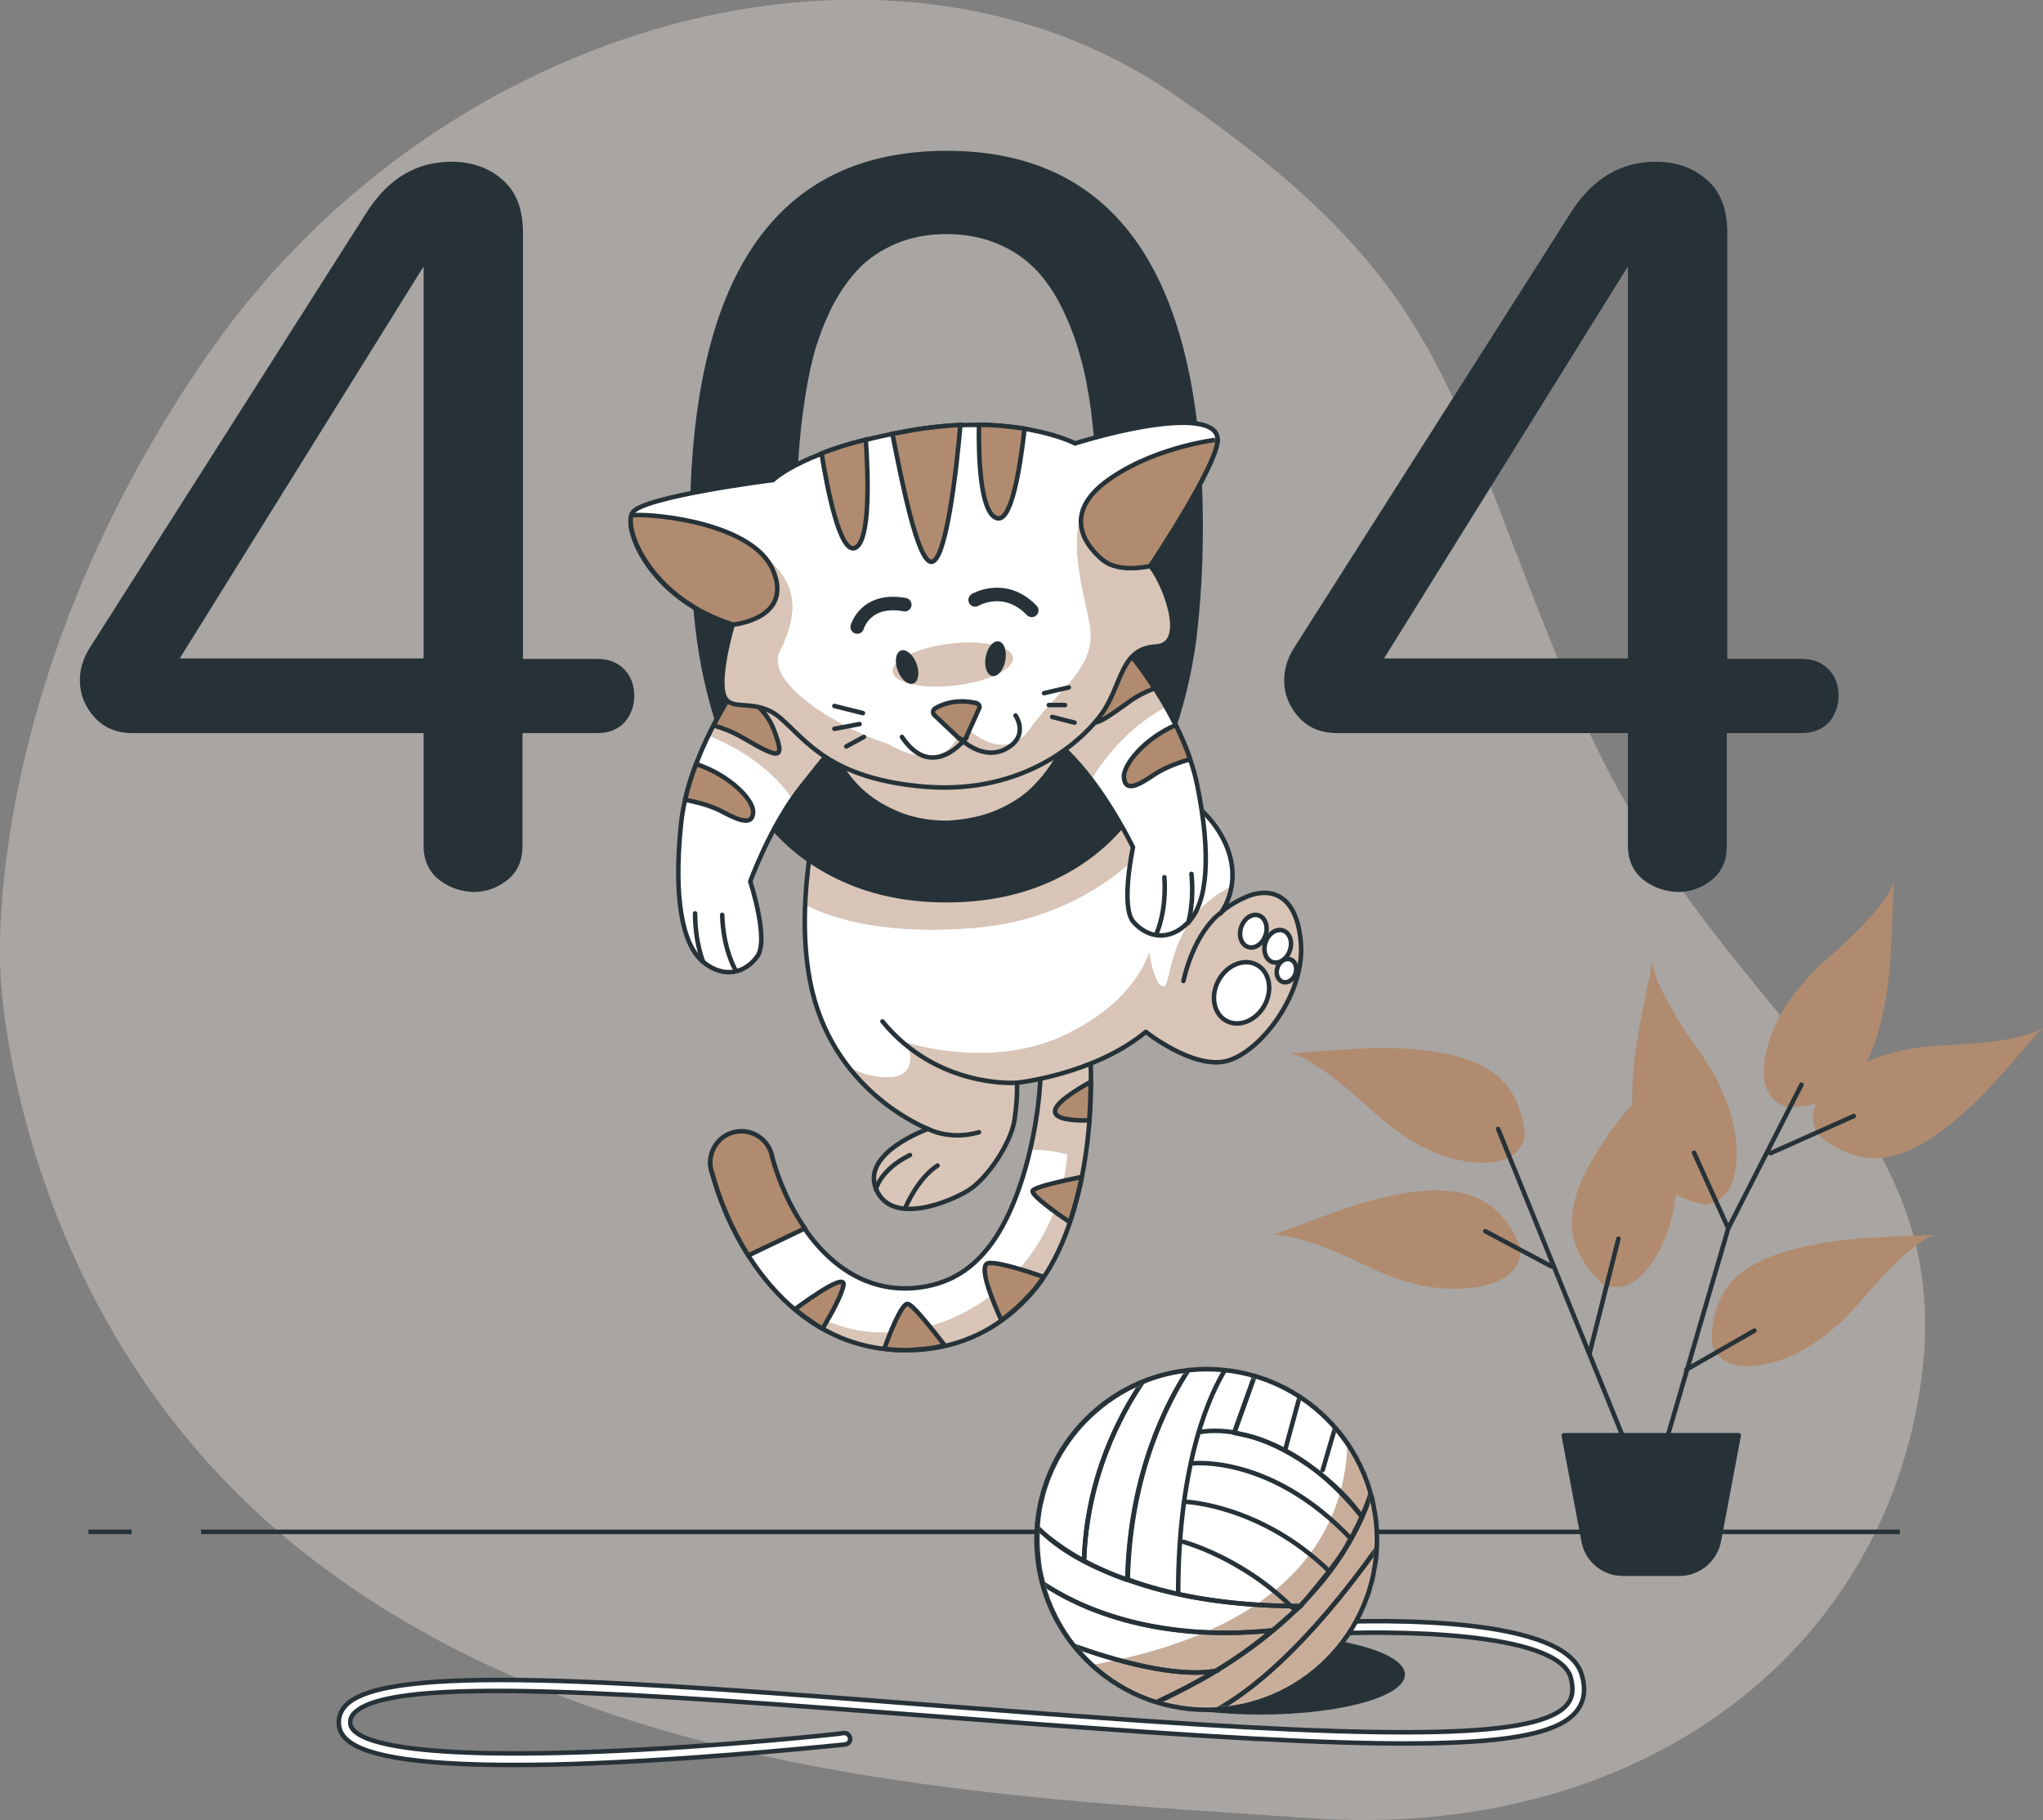 <svg width="504" height="449" viewBox="0 0 504 449" fill="none" xmlns="http://www.w3.org/2000/svg">
<rect x="0" y="0" width="504" height="449" fill="#808080" stroke="none"/>
<g clip-path="url(#clip0_120_523)">
<g opacity="0.4">
<path d="M0.118 240.108C0.118 240.108 2.816 325.425 74.011 382.225C145.207 439.025 243.732 443.132 323.607 448.531C403.482 453.929 464.708 408.747 473.974 340.329C483.24 272.029 422.249 251.961 389.173 174.155C356.096 96.349 359.029 70.765 289.006 22.884C218.983 -24.879 109.433 4.577 51.961 86.491C-5.395 168.522 0.118 240.108 0.118 240.108Z" fill="#B08B6F"/>
<path opacity="0.7" d="M0.118 240.108C0.118 240.108 2.816 325.425 74.011 382.225C145.207 439.025 243.732 443.132 323.607 448.531C403.482 453.929 464.708 408.747 473.974 340.329C483.24 272.029 422.249 251.961 389.173 174.155C356.096 96.349 359.029 70.765 289.006 22.884C218.983 -24.879 109.433 4.577 51.961 86.491C-5.395 168.522 0.118 240.108 0.118 240.108Z" fill="white"/>
</g>
<path d="M32.49 377.883H21.816" stroke="#263238" stroke-width="1.113" stroke-miterlimit="10"/>
<path d="M468.696 377.883H49.615" stroke="#263238" stroke-width="1.113" stroke-miterlimit="10"/>
<path d="M310.94 422.947C330.632 422.947 346.596 418.534 346.596 413.089C346.596 407.645 330.632 403.231 310.94 403.231C291.247 403.231 275.283 407.645 275.283 413.089C275.283 418.534 291.247 422.947 310.94 422.947Z" fill="#263238"/>
<path d="M126.792 435.387C89.728 435.387 84.215 429.989 83.629 425.647C83.394 423.769 83.981 422.126 85.271 420.718C95.24 410.273 152.83 414.615 232.588 420.835C243.731 421.656 255.226 422.595 266.955 423.417C347.534 429.402 379.906 428.58 386.592 420.483C387.999 418.84 388.234 416.728 387.53 413.911C384.363 402.176 341.669 402.176 325.6 403.114C324.779 403.114 324.193 402.528 324.075 401.823C324.075 401.002 324.662 400.415 325.366 400.298C331.582 399.946 385.888 397.247 390.228 413.207C391.283 416.845 390.814 419.896 388.82 422.243C381.314 431.397 350.466 432.336 266.837 426.116C254.991 425.294 243.496 424.356 232.471 423.534C156.466 417.666 96.531 413.09 87.382 422.595C86.561 423.417 86.326 424.238 86.444 425.294C86.796 428.111 93.364 434.213 147.435 432.101C177.579 430.927 207.957 427.642 208.192 427.524C208.896 427.407 209.599 427.994 209.717 428.815C209.834 429.637 209.247 430.223 208.426 430.341C208.075 430.341 177.696 433.627 147.435 434.918C139.694 435.27 132.891 435.387 126.792 435.387Z" fill="white" stroke="#263238" stroke-width="1.113" stroke-miterlimit="10"/>
<path d="M297.685 421.774C320.876 421.774 339.676 402.964 339.676 379.761C339.676 356.557 320.876 337.748 297.685 337.748C274.495 337.748 255.695 356.557 255.695 379.761C255.695 402.964 274.495 421.774 297.685 421.774Z" fill="white"/>
<mask id="mask0_120_523" style="mask-type:luminance" maskUnits="userSpaceOnUse" x="255" y="337" width="85" height="85">
<path d="M297.685 421.774C320.876 421.774 339.676 402.964 339.676 379.761C339.676 356.557 320.876 337.748 297.685 337.748C274.495 337.748 255.695 356.557 255.695 379.761C255.695 402.964 274.495 421.774 297.685 421.774Z" fill="white"/>
</mask>
<g mask="url(#mask0_120_523)">
<path d="M297.685 421.773C320.909 421.773 339.675 402.997 339.675 379.76C339.675 370.959 336.978 362.861 332.403 356.055C331.934 374.362 321.847 401.354 269.301 410.742C276.807 417.549 286.777 421.773 297.685 421.773Z" fill="#B08B6F"/>
</g>
<mask id="mask1_120_523" style="mask-type:luminance" maskUnits="userSpaceOnUse" x="255" y="337" width="85" height="85">
<path d="M297.685 421.774C320.876 421.774 339.676 402.964 339.676 379.761C339.676 356.557 320.876 337.748 297.685 337.748C274.495 337.748 255.695 356.557 255.695 379.761C255.695 402.964 274.495 421.774 297.685 421.774Z" fill="white"/>
</mask>
<g mask="url(#mask1_120_523)">
<path opacity="0.3" d="M297.685 421.773C320.909 421.773 339.675 402.997 339.675 379.76C339.675 370.959 336.978 362.861 332.403 356.055C331.934 374.362 321.847 401.354 269.301 410.742C276.807 417.549 286.777 421.773 297.685 421.773Z" fill="white"/>
</g>
<mask id="mask2_120_523" style="mask-type:luminance" maskUnits="userSpaceOnUse" x="255" y="337" width="85" height="85">
<path d="M297.685 421.774C320.876 421.774 339.676 402.964 339.676 379.761C339.676 356.557 320.876 337.748 297.685 337.748C274.495 337.748 255.695 356.557 255.695 379.761C255.695 402.964 274.495 421.774 297.685 421.774Z" fill="white"/>
</mask>
<g mask="url(#mask2_120_523)">
<path d="M318.446 396.19C306.13 384.103 291.938 380.348 291.938 380.348C291.938 380.348 306.013 384.103 318.446 396.19ZM318.446 396.19C319.15 396.19 319.971 396.19 320.674 396.19C326.539 390.323 330.527 384.69 333.342 379.643M318.446 396.19C301.087 395.956 287.95 393.257 278.215 389.619C278.802 363.096 288.302 345.376 293.228 337.865C294.87 337.748 296.395 337.63 298.037 337.63C299.445 337.63 300.852 337.748 302.26 337.865M333.342 379.643C313.637 358.872 294.519 360.984 294.519 360.984C294.519 360.984 313.754 358.872 333.342 379.643ZM333.342 379.643C334.398 377.766 335.336 375.888 336.04 374.245C327.947 362.744 313.754 354.999 306.248 353.825L304.488 353.356M304.488 353.356C299.445 352.534 296.278 353.239 296.278 353.239M304.488 353.356L309.532 339.273C307.186 338.569 304.723 338.1 302.26 337.865M302.26 337.865C298.976 343.146 290.648 359.81 290.648 393.139C290.648 359.928 298.976 343.146 302.26 337.865ZM327.947 387.624C311.174 371.311 292.759 370.49 292.759 370.49" stroke="#263238" stroke-width="1.113" stroke-miterlimit="10" stroke-linecap="round" stroke-linejoin="round"/>
<path d="M278.097 389.736C278.684 363.214 288.184 345.493 293.111 337.982C289.123 338.452 285.369 339.391 281.851 340.916C276.455 348.779 268.01 364.27 267.424 385.042C270.474 386.685 273.992 388.328 278.097 389.736Z" stroke="#263238" stroke-width="1.113" stroke-miterlimit="10" stroke-linecap="round" stroke-linejoin="round"/>
<path d="M281.851 340.917C267.424 346.902 256.985 360.632 255.93 376.944C258.51 379.292 262.264 382.225 267.424 385.042C268.128 364.27 276.573 348.779 281.851 340.917Z" stroke="#263238" stroke-width="1.113" stroke-miterlimit="10" stroke-linecap="round" stroke-linejoin="round"/>
<path d="M329.471 351.83C333.577 356.407 336.626 361.923 338.386 368.025C337.799 369.786 337.095 371.898 336.04 374.245C323.959 359.106 311.995 354.647 304.488 353.473L309.532 339.391C313.52 340.447 317.273 342.207 320.675 344.32M329.471 351.83L326.305 362.627M329.471 351.83C326.891 348.896 323.959 346.432 320.675 344.32M320.675 344.32L317.039 357.698" stroke="#263238" stroke-width="1.113" stroke-miterlimit="10" stroke-linecap="round" stroke-linejoin="round"/>
<path d="M314.106 402.058C316.452 400.063 320.909 396.073 321.026 396.073C320.791 396.073 329.236 386.568 332.051 381.639C332.051 381.756 333.107 379.526 333.224 379.644C333.107 379.526 334.28 377.883 334.162 377.766C335.218 375.771 335.218 375.771 335.922 374.128C336.977 371.781 337.798 369.669 338.268 367.908C339.323 371.664 339.91 375.654 339.91 379.761C339.91 380.465 339.91 381.052 339.91 381.639C322.199 406.518 308.476 417.315 300.031 421.891C299.327 421.891 298.623 421.891 297.92 421.891C293.462 421.891 289.24 421.187 285.252 419.896C290.765 417.315 295.691 414.733 300.148 412.034M314.106 402.058H314.223M314.106 402.058C310.118 405.344 305.543 408.748 300.148 412.034M300.148 412.034C300.265 412.034 300.383 412.034 300.5 412.034" stroke="#263238" stroke-width="1.113" stroke-miterlimit="10" stroke-linecap="round" stroke-linejoin="round"/>
<path d="M339.91 381.639C322.199 406.518 308.476 417.197 300.031 421.891C321.73 420.835 338.972 403.349 339.91 381.639Z" stroke="#263238" stroke-width="1.113" stroke-miterlimit="10" stroke-linecap="round" stroke-linejoin="round"/>
<path d="M265.078 406.048C270.239 412.503 277.277 417.432 285.252 420.014C290.765 417.432 295.691 414.85 300.148 412.151C290.061 414.028 274.462 409.452 265.078 406.048Z" stroke="#263238" stroke-width="1.113" stroke-miterlimit="10" stroke-linecap="round" stroke-linejoin="round"/>
<path d="M300.149 412.151C305.427 408.865 310.119 405.579 314.107 402.176C283.846 405.227 265.197 395.956 257.221 390.558C258.746 396.308 261.443 401.589 264.962 406.048C274.463 409.452 290.062 414.029 300.149 412.151Z" stroke="#263238" stroke-width="1.113" stroke-miterlimit="10" stroke-linecap="round" stroke-linejoin="round"/>
<path d="M318.446 396.191C319.15 396.191 319.971 396.191 320.675 396.191C318.681 398.186 316.569 400.181 314.106 402.176C283.845 405.344 265.196 395.956 257.337 390.675C256.399 387.154 255.93 383.634 255.93 379.878C255.93 378.822 255.93 377.883 256.047 376.944C258.628 379.409 263.788 384.69 278.215 389.736C288.068 393.257 301.204 395.956 318.446 396.191ZM318.446 396.191C318.563 396.308 318.798 396.543 318.915 396.66" stroke="#263238" stroke-width="1.113" stroke-miterlimit="10" stroke-linecap="round" stroke-linejoin="round"/>
</g>
<path d="M297.685 421.774C320.876 421.774 339.676 402.964 339.676 379.761C339.676 356.557 320.876 337.748 297.685 337.748C274.495 337.748 255.695 356.557 255.695 379.761C255.695 402.964 274.495 421.774 297.685 421.774Z" stroke="#263238" stroke-width="1.113" stroke-miterlimit="10" stroke-linecap="round" stroke-linejoin="round"/>
<path d="M375.097 307.94C375.097 307.94 372.282 298.551 363.837 295.265C357.973 292.918 351.287 293.505 345.305 294.561C334.045 296.556 324.31 301.016 313.637 304.771C313.637 304.771 318.211 303.128 336.86 312.165C343.781 315.568 351.639 318.15 359.498 317.915C365.714 317.798 375.449 316.037 375.097 307.94Z" fill="#B08B6F"/>
<path d="M376.153 280.478C376.153 280.478 376.153 270.738 368.998 265.105C364.072 261.232 357.504 259.824 351.404 259.12C340.027 257.712 329.354 259.237 318.094 259.824C318.094 259.824 322.903 259.589 338.151 273.672C343.78 278.836 350.583 283.647 358.09 285.759C364.306 287.285 374.042 288.341 376.153 280.478Z" fill="#B08B6F"/>
<path d="M395.39 316.741C395.39 316.741 387.766 310.639 387.766 301.603C387.766 295.383 390.815 289.28 393.982 284.117C399.964 274.376 407.705 266.866 415.212 258.416C415.212 258.416 411.928 262.054 413.57 282.708C414.156 290.337 413.687 298.551 410.637 305.827C408.057 311.695 402.896 320.027 395.39 316.741Z" fill="#B08B6F"/>
<path d="M422.365 331.762C422.365 331.762 421.309 322.022 427.643 315.685C432.1 311.225 438.434 309.113 444.416 307.705C455.558 305.006 466.232 305.24 477.609 304.536C477.609 304.536 472.8 304.771 459.312 320.614C454.385 326.482 448.169 331.88 440.897 334.931C434.915 337.161 425.297 339.273 422.365 331.762Z" fill="#B08B6F"/>
<path d="M420.606 297.143C420.606 297.143 410.988 295.852 406.296 288.107C403.012 282.708 402.543 276.019 402.66 269.917C402.778 258.533 405.593 248.089 407.704 236.94C407.704 236.94 406.766 241.751 418.729 258.651C423.186 264.87 426.94 272.264 428.113 280.009C428.934 286.229 428.699 296.087 420.606 297.143Z" fill="#B08B6F"/>
<path d="M448.405 279.774C448.405 279.774 455.325 286.581 464.356 285.642C470.573 284.938 476.203 281.183 481.012 277.427C489.926 270.386 496.494 261.819 504.001 253.37C504.001 253.37 500.834 257.008 480.073 257.829C472.449 258.181 464.239 259.589 457.436 263.462C451.923 266.513 444.3 272.733 448.405 279.774Z" fill="#B08B6F"/>
<path d="M440.428 272.968C440.428 272.968 450.164 273.907 456.497 267.57C460.954 263.11 462.948 256.656 464.356 250.67C466.936 239.522 466.584 228.725 467.171 217.459C467.171 217.459 466.936 222.271 451.337 236.001C445.589 241.047 440.077 247.267 437.262 254.543C434.916 260.411 432.805 270.034 440.428 272.968Z" fill="#B08B6F"/>
<path d="M405.71 367.556L388.937 326.247L369.584 278.483" stroke="#263238" stroke-width="1.113" stroke-miterlimit="10" stroke-linecap="round" stroke-linejoin="round"/>
<path d="M409.58 360.514L426.353 303.011L444.416 267.569" stroke="#263238" stroke-width="1.113" stroke-miterlimit="10" stroke-linecap="round" stroke-linejoin="round"/>
<path d="M416.031 337.865L432.804 328.242" stroke="#263238" stroke-width="1.113" stroke-miterlimit="10" stroke-linecap="round" stroke-linejoin="round"/>
<path d="M426.353 303.011L417.908 284.352" stroke="#263238" stroke-width="1.113" stroke-miterlimit="10" stroke-linecap="round" stroke-linejoin="round"/>
<path d="M436.793 284.469L457.319 275.315" stroke="#263238" stroke-width="1.113" stroke-miterlimit="10" stroke-linecap="round" stroke-linejoin="round"/>
<path d="M392.104 333.993L399.258 305.593" stroke="#263238" stroke-width="1.113" stroke-miterlimit="10" stroke-linecap="round" stroke-linejoin="round"/>
<path d="M382.721 312.399L366.418 303.715" stroke="#263238" stroke-width="1.113" stroke-miterlimit="10" stroke-linecap="round" stroke-linejoin="round"/>
<path d="M414.273 388.21H400.316C395.624 388.21 391.519 384.807 390.698 380.23L385.771 354.06H428.935L424.008 380.23C423.07 384.807 419.082 388.21 414.273 388.21Z" fill="#263238" stroke="#263238" stroke-width="1.113" stroke-miterlimit="10" stroke-linecap="round" stroke-linejoin="round"/>
<path d="M223.087 333.053C196.931 333.053 181.331 309.817 175.701 289.514L175.467 288.81C174.411 284.703 176.874 280.478 180.979 279.422C185.085 278.366 189.307 280.83 190.363 284.938L190.48 285.524C194.702 301.015 206.197 318.736 224.729 317.797C232.118 317.328 238.1 314.511 242.909 308.878C253.113 297.26 257.57 271.911 256.632 259.12C256.398 255.716 258.861 252.782 262.262 252.548C265.664 252.313 268.596 254.777 268.83 258.181C270.003 272.381 268.479 302.893 254.521 318.971C246.897 327.655 237.279 332.466 225.667 333.053C224.846 332.936 223.908 333.053 223.087 333.053Z" fill="white"/>
<mask id="mask3_120_523" style="mask-type:luminance" maskUnits="userSpaceOnUse" x="175" y="252" width="95" height="82">
<path d="M223.087 333.053C196.931 333.053 181.331 309.817 175.701 289.514L175.467 288.81C174.411 284.703 176.874 280.478 180.979 279.422C185.085 278.366 189.307 280.83 190.363 284.938L190.48 285.524C194.702 301.015 206.197 318.736 224.729 317.797C232.118 317.328 238.1 314.511 242.909 308.878C253.113 297.26 257.57 271.911 256.632 259.12C256.398 255.716 258.861 252.782 262.262 252.548C265.664 252.313 268.596 254.777 268.83 258.181C270.003 272.381 268.479 302.893 254.521 318.971C246.897 327.655 237.279 332.466 225.667 333.053C224.846 332.936 223.908 333.053 223.087 333.053Z" fill="white"/>
</mask>
<g mask="url(#mask3_120_523)">
<path d="M262.261 252.43C258.86 252.665 256.397 255.599 256.631 259.002C257.1 265.222 256.279 274.493 254.168 283.647C256.866 283.53 259.915 283.764 263.317 284.82C262.848 291.04 260.854 300.311 254.403 309.348C243.025 325.191 225.901 330.237 212.647 328.359C206.665 327.538 199.862 324.369 194.115 321.2C201.739 328.242 211.357 333.053 223.203 333.053C224.024 333.053 224.845 333.053 225.784 332.936C237.278 332.232 247.013 327.538 254.637 318.853C268.595 302.893 270.12 272.263 268.947 258.064C268.595 254.66 265.663 252.196 262.261 252.43Z" fill="#B08B6F"/>
</g>
<mask id="mask4_120_523" style="mask-type:luminance" maskUnits="userSpaceOnUse" x="175" y="252" width="95" height="82">
<path d="M223.087 333.053C196.931 333.053 181.331 309.817 175.701 289.514L175.467 288.81C174.411 284.703 176.874 280.478 180.979 279.422C185.085 278.366 189.307 280.83 190.363 284.938L190.48 285.524C194.702 301.015 206.197 318.736 224.729 317.797C232.118 317.328 238.1 314.511 242.909 308.878C253.113 297.26 257.57 271.911 256.632 259.12C256.398 255.716 258.861 252.782 262.262 252.548C265.664 252.313 268.596 254.777 268.83 258.181C270.003 272.381 268.479 302.893 254.521 318.971C246.897 327.655 237.279 332.466 225.667 333.053C224.846 332.936 223.908 333.053 223.087 333.053Z" fill="white"/>
</mask>
<g mask="url(#mask4_120_523)">
<path opacity="0.5" d="M262.261 252.43C258.86 252.665 256.397 255.599 256.631 259.002C257.1 265.222 256.279 274.493 254.168 283.647C256.866 283.53 259.915 283.764 263.317 284.82C262.848 291.04 260.854 300.311 254.403 309.348C243.025 325.191 225.901 330.237 212.647 328.359C206.665 327.538 199.862 324.369 194.115 321.2C201.739 328.242 211.357 333.053 223.203 333.053C224.024 333.053 224.845 333.053 225.784 332.936C237.278 332.232 247.013 327.538 254.637 318.853C268.595 302.893 270.12 272.263 268.947 258.064C268.595 254.66 265.663 252.196 262.261 252.43Z" fill="white"/>
</g>
<path d="M223.087 333.053C196.931 333.053 181.331 309.817 175.701 289.514L175.467 288.81C174.411 284.703 176.874 280.478 180.979 279.422C185.085 278.366 189.307 280.83 190.363 284.938L190.48 285.524C194.702 301.015 206.197 318.736 224.729 317.797C232.118 317.328 238.1 314.511 242.909 308.878C253.113 297.26 257.57 271.911 256.632 259.12C256.398 255.716 258.861 252.782 262.262 252.548C265.664 252.313 268.596 254.777 268.83 258.181C270.003 272.381 268.479 302.893 254.521 318.971C246.897 327.655 237.279 332.466 225.667 333.053C224.846 332.936 223.908 333.053 223.087 333.053Z" stroke="#263238" stroke-width="1.113" stroke-miterlimit="10" stroke-linecap="round" stroke-linejoin="round"/>
<path d="M208.073 317.092C208.659 314.276 201.856 318.735 196.109 322.96C198.22 324.72 200.566 326.363 202.912 327.772C204.906 324.368 207.486 319.909 208.073 317.092Z" fill="#B08B6F" stroke="#263238" stroke-width="1.113" stroke-miterlimit="10" stroke-linecap="round" stroke-linejoin="round"/>
<path d="M223.086 333.053C223.907 333.053 224.728 333.053 225.667 332.936C228.247 332.818 230.71 332.466 233.056 331.879C229.772 327.655 225.315 322.022 224.024 321.669C222.617 321.2 219.685 328.359 218.16 332.701C219.802 332.936 221.444 333.053 223.086 333.053Z" fill="#B08B6F" stroke="#263238" stroke-width="1.113" stroke-miterlimit="10" stroke-linecap="round" stroke-linejoin="round"/>
<path d="M190.48 285.407L190.363 284.82C189.307 280.713 185.085 278.248 180.979 279.304C176.874 280.361 174.411 284.585 175.467 288.693L175.701 289.397C177.578 296.204 180.51 303.245 184.615 309.699L198.573 303.01C194.82 297.612 192.122 291.392 190.48 285.407Z" fill="#B08B6F" stroke="#263238" stroke-width="1.113" stroke-miterlimit="10" stroke-linecap="round" stroke-linejoin="round"/>
<path d="M254.521 318.853C255.577 317.68 256.632 316.271 257.453 314.98C252.996 313.455 246.428 311.342 243.965 311.577C241.032 311.812 245.02 321.2 247.014 325.66C249.712 323.782 252.175 321.435 254.521 318.853Z" fill="#B08B6F" stroke="#263238" stroke-width="1.113" stroke-miterlimit="10" stroke-linecap="round" stroke-linejoin="round"/>
<path d="M254.756 293.739C254.286 294.678 260.034 298.903 263.904 301.485C265.077 297.847 266.133 294.091 266.837 290.336C262.145 291.275 255.225 292.8 254.756 293.739Z" fill="#B08B6F" stroke="#263238" stroke-width="1.113" stroke-miterlimit="10" stroke-linecap="round" stroke-linejoin="round"/>
<path d="M268.712 276.371C268.947 273.085 269.064 269.799 269.064 266.865C265.076 269.094 260.267 272.146 260.267 274.141C260.267 276.136 264.842 276.488 268.712 276.371Z" fill="#B08B6F" stroke="#263238" stroke-width="1.113" stroke-miterlimit="10" stroke-linecap="round" stroke-linejoin="round"/>
<path d="M205.611 185.656C205.611 185.656 194.233 218.632 200.332 244.333C206.432 270.034 228.951 278.483 228.951 278.483C228.951 278.483 212.296 284.351 216.167 293.387C219.92 302.424 234.23 296.556 238.921 293.622C243.613 290.688 249.477 281.887 250.298 276.136C251.119 270.268 250.885 267.1 250.885 267.1C250.885 267.1 269.886 265.105 282.671 254.543C282.671 254.543 294.048 263.579 302.258 261.819C310.469 260.059 322.081 245.507 320.908 232.363C319.735 219.219 312.111 219.219 307.537 221.214C302.845 223.209 301.085 225.322 301.085 225.322C301.085 225.322 307.771 217.107 301.085 205.723C294.4 194.34 282.436 193.401 282.436 193.401C282.436 193.401 278.917 174.742 268.479 167.7C257.805 160.776 220.506 153.5 205.611 185.656Z" fill="white"/>
<mask id="mask5_120_523" style="mask-type:luminance" maskUnits="userSpaceOnUse" x="198" y="161" width="123" height="138">
<path d="M205.611 185.656C205.611 185.656 194.233 218.632 200.332 244.333C206.432 270.034 228.951 278.483 228.951 278.483C228.951 278.483 212.296 284.351 216.167 293.387C219.92 302.424 234.23 296.556 238.921 293.622C243.613 290.688 249.477 281.887 250.298 276.136C251.119 270.268 250.885 267.1 250.885 267.1C250.885 267.1 269.886 265.105 282.671 254.543C282.671 254.543 294.048 263.579 302.258 261.819C310.469 260.059 322.081 245.507 320.908 232.363C319.735 219.219 312.111 219.219 307.537 221.214C302.845 223.209 301.085 225.322 301.085 225.322C301.085 225.322 307.771 217.107 301.085 205.723C294.4 194.34 282.436 193.401 282.436 193.401C282.436 193.401 278.917 174.742 268.479 167.7C257.805 160.776 220.506 153.5 205.611 185.656Z" fill="white"/>
</mask>
<g mask="url(#mask5_120_523)">
<path d="M292.289 196.922C283.962 210.653 267.189 226.496 240.799 228.843C217.575 230.838 204.556 226.261 198.574 223.092C199.395 203.377 205.494 185.539 205.494 185.539C220.39 153.383 257.689 160.659 268.245 167.701C278.801 174.742 282.202 193.401 282.202 193.401C282.202 193.401 287.129 193.871 292.289 196.922ZM307.42 221.215C302.728 223.21 300.969 225.322 300.969 225.322C300.969 225.322 302.963 222.858 303.667 218.75C287.832 226.613 289.123 243.395 287.129 243.395C284.666 243.395 283.493 234.945 283.493 234.945C283.493 234.945 280.443 247.033 262.38 255.482C244.317 263.932 223.791 257.243 223.791 257.243C223.791 257.243 228.014 266.866 217.106 265.692C213.47 265.34 210.655 264.049 208.661 262.641C217.458 274.259 228.718 278.484 228.718 278.484C228.718 278.484 212.062 284.352 215.933 293.388C219.686 302.424 233.996 296.556 238.687 293.623C243.379 290.689 249.244 281.887 250.065 276.137C250.886 270.269 250.651 267.1 250.651 267.1C250.651 267.1 269.652 265.105 282.437 254.543C282.437 254.543 293.814 263.58 302.025 261.819C310.235 260.059 321.847 245.507 320.674 232.363C319.736 219.22 312.112 219.22 307.42 221.215Z" fill="#B08B6F"/>
</g>
<mask id="mask6_120_523" style="mask-type:luminance" maskUnits="userSpaceOnUse" x="198" y="161" width="123" height="138">
<path d="M205.611 185.656C205.611 185.656 194.233 218.632 200.332 244.333C206.432 270.034 228.951 278.483 228.951 278.483C228.951 278.483 212.296 284.351 216.167 293.387C219.92 302.424 234.23 296.556 238.921 293.622C243.613 290.688 249.477 281.887 250.298 276.136C251.119 270.268 250.885 267.1 250.885 267.1C250.885 267.1 269.886 265.105 282.671 254.543C282.671 254.543 294.048 263.579 302.258 261.819C310.469 260.059 322.081 245.507 320.908 232.363C319.735 219.219 312.111 219.219 307.537 221.214C302.845 223.209 301.085 225.322 301.085 225.322C301.085 225.322 307.771 217.107 301.085 205.723C294.4 194.34 282.436 193.401 282.436 193.401C282.436 193.401 278.917 174.742 268.479 167.7C257.805 160.776 220.506 153.5 205.611 185.656Z" fill="white"/>
</mask>
<g mask="url(#mask6_120_523)">
<path opacity="0.5" d="M292.289 196.922C283.962 210.653 267.189 226.496 240.799 228.843C217.575 230.838 204.556 226.261 198.574 223.092C199.395 203.377 205.494 185.539 205.494 185.539C220.39 153.383 257.689 160.659 268.245 167.701C278.801 174.742 282.202 193.401 282.202 193.401C282.202 193.401 287.129 193.871 292.289 196.922ZM307.42 221.215C302.728 223.21 300.969 225.322 300.969 225.322C300.969 225.322 302.963 222.858 303.667 218.75C287.832 226.613 289.123 243.395 287.129 243.395C284.666 243.395 283.493 234.945 283.493 234.945C283.493 234.945 280.443 247.033 262.38 255.482C244.317 263.932 223.791 257.243 223.791 257.243C223.791 257.243 228.014 266.866 217.106 265.692C213.47 265.34 210.655 264.049 208.661 262.641C217.458 274.259 228.718 278.484 228.718 278.484C228.718 278.484 212.062 284.352 215.933 293.388C219.686 302.424 233.996 296.556 238.687 293.623C243.379 290.689 249.244 281.887 250.065 276.137C250.886 270.269 250.651 267.1 250.651 267.1C250.651 267.1 269.652 265.105 282.437 254.543C282.437 254.543 293.814 263.58 302.025 261.819C310.235 260.059 321.847 245.507 320.674 232.363C319.736 219.22 312.112 219.22 307.42 221.215Z" fill="white"/>
</g>
<mask id="mask7_120_523" style="mask-type:luminance" maskUnits="userSpaceOnUse" x="198" y="161" width="123" height="138">
<path d="M205.611 185.656C205.611 185.656 194.233 218.632 200.332 244.333C206.432 270.034 228.951 278.483 228.951 278.483C228.951 278.483 212.296 284.351 216.167 293.387C219.92 302.424 234.23 296.556 238.921 293.622C243.613 290.688 249.477 281.887 250.298 276.136C251.119 270.268 250.885 267.1 250.885 267.1C250.885 267.1 269.886 265.105 282.671 254.543C282.671 254.543 294.048 263.579 302.258 261.819C310.469 260.059 322.081 245.507 320.908 232.363C319.735 219.219 312.111 219.219 307.537 221.214C302.845 223.209 301.085 225.322 301.085 225.322C301.085 225.322 307.771 217.107 301.085 205.723C294.4 194.34 282.436 193.401 282.436 193.401C282.436 193.401 278.917 174.742 268.479 167.7C257.805 160.776 220.506 153.5 205.611 185.656Z" fill="white"/>
</mask>
<g mask="url(#mask7_120_523)">
<path d="M250.767 267.1C250.767 267.1 231.297 268.625 217.691 251.961" stroke="#263238" stroke-width="1.113" stroke-miterlimit="10" stroke-linecap="round" stroke-linejoin="round"/>
</g>
<path d="M205.611 185.656C205.611 185.656 194.233 218.632 200.332 244.333C206.432 270.034 228.951 278.483 228.951 278.483C228.951 278.483 212.296 284.351 216.167 293.387C219.92 302.424 234.23 296.556 238.921 293.622C243.613 290.688 249.477 281.887 250.298 276.136C251.119 270.268 250.885 267.1 250.885 267.1C250.885 267.1 269.886 265.105 282.671 254.543C282.671 254.543 294.048 263.579 302.258 261.819C310.469 260.059 322.081 245.507 320.908 232.363C319.735 219.219 312.111 219.219 307.537 221.214C302.845 223.209 301.085 225.322 301.085 225.322C301.085 225.322 307.771 217.107 301.085 205.723C294.4 194.34 282.436 193.401 282.436 193.401C282.436 193.401 278.917 174.742 268.479 167.7C257.805 160.776 220.506 153.5 205.611 185.656Z" stroke="#263238" stroke-width="1.113" stroke-miterlimit="10" stroke-linecap="round" stroke-linejoin="round"/>
<path d="M300.969 225.321C300.969 225.321 294.869 229.429 291.937 241.986" stroke="#263238" stroke-width="1.113" stroke-miterlimit="10" stroke-linecap="round" stroke-linejoin="round"/>
<path d="M312.198 230.719C312.922 228.57 312.166 226.374 310.509 225.815C308.852 225.255 306.921 226.544 306.196 228.694C305.472 230.843 306.228 233.039 307.885 233.598C309.542 234.157 311.473 232.868 312.198 230.719Z" fill="white" stroke="#263238" stroke-width="1.113" stroke-miterlimit="10" stroke-linecap="round" stroke-linejoin="round"/>
<path d="M318.213 234.449C318.938 232.3 318.182 230.104 316.525 229.545C314.867 228.986 312.937 230.275 312.212 232.424C311.487 234.574 312.243 236.769 313.9 237.329C315.558 237.888 317.489 236.599 318.213 234.449Z" fill="white" stroke="#263238" stroke-width="1.113" stroke-miterlimit="10" stroke-linecap="round" stroke-linejoin="round"/>
<path d="M319.589 240.186C320.107 238.651 319.532 237.07 318.304 236.656C317.077 236.242 315.662 237.15 315.144 238.685C314.626 240.221 315.202 241.801 316.429 242.216C317.657 242.63 319.072 241.721 319.589 240.186Z" fill="white" stroke="#263238" stroke-width="1.113" stroke-miterlimit="10" stroke-linecap="round" stroke-linejoin="round"/>
<path d="M311.934 248.036C314.036 244.237 313.214 239.758 310.098 238.031C306.981 236.304 302.75 237.983 300.647 241.782C298.544 245.581 299.366 250.06 302.483 251.787C305.6 253.514 309.831 251.835 311.934 248.036Z" fill="white" stroke="#263238" stroke-width="1.113" stroke-miterlimit="10" stroke-linecap="round" stroke-linejoin="round"/>
<path d="M228.951 278.483C228.951 278.483 234.229 281.417 241.501 279.305" stroke="#263238" stroke-width="1.113" stroke-miterlimit="10" stroke-linecap="round" stroke-linejoin="round"/>
<path d="M216.048 293.388C216.048 293.388 217.221 288.459 224.493 284.938" stroke="#263238" stroke-width="1.113" stroke-miterlimit="10" stroke-linecap="round" stroke-linejoin="round"/>
<path d="M223.437 297.729C223.437 297.729 226.369 290.688 231.296 287.52" stroke="#263238" stroke-width="1.113" stroke-miterlimit="10" stroke-linecap="round" stroke-linejoin="round"/>
<path d="M108.26 216.989C105.797 214.994 104.506 212.178 104.506 208.657V180.844H32.724C28.854 180.844 25.687 179.553 23.341 176.971C20.995 174.39 19.705 171.338 19.705 167.818C19.705 165.001 20.526 162.419 22.051 159.955L90.783 51.871C96.061 43.891 102.864 39.901 111.427 39.901C116.47 39.901 120.692 41.426 123.977 44.36C127.378 47.294 129.02 51.636 129.02 57.504V162.537H147.318C150.25 162.537 152.478 163.476 154.12 165.236C155.763 166.996 156.466 169.226 156.466 171.69C156.466 174.155 155.645 176.385 154.12 178.145C152.478 179.905 150.25 180.844 147.318 180.844H128.903V208.657C128.903 212.178 127.73 214.994 125.267 216.989C122.804 218.985 119.989 220.041 116.822 220.041C113.655 219.923 110.84 218.985 108.26 216.989ZM104.506 162.419V65.719L44.336 162.419H104.506Z" fill="#263238"/>
<path d="M207.84 217.459C200.333 214.056 194.351 209.479 189.66 203.846C184.968 198.213 181.215 191.289 178.165 183.191C175.233 175.094 173.122 166.644 171.949 158.077C170.776 149.51 170.189 140.122 170.189 130.029C170.189 68.183 191.302 37.202 233.527 37.202C275.634 37.202 296.746 68.183 296.746 130.029C296.746 140.122 296.16 149.393 295.104 157.96C293.931 166.527 291.938 174.859 288.888 183.074C285.956 191.171 282.085 198.095 277.393 203.846C272.702 209.479 266.72 214.056 259.213 217.459C251.707 220.862 243.144 222.622 233.527 222.622C223.909 222.622 215.346 220.862 207.84 217.459ZM246.077 199.738C249.83 198.095 252.997 195.983 255.46 193.284C258.04 190.585 260.269 187.299 262.146 183.426C264.022 179.436 265.547 175.446 266.603 171.456C267.658 167.466 268.597 162.889 269.183 157.843C269.769 152.796 270.239 148.102 270.473 143.877C270.708 139.653 270.825 135.076 270.825 130.147C270.825 124.983 270.708 120.172 270.473 115.712C270.239 111.253 269.769 106.558 269.183 101.512C268.479 96.466 267.658 91.889 266.485 87.899C265.43 83.909 263.905 79.919 262.028 76.046C260.152 72.173 257.923 69.005 255.343 66.306C252.762 63.724 249.713 61.611 245.959 60.086C242.323 58.56 238.101 57.739 233.527 57.739C228.952 57.739 224.73 58.56 221.094 60.086C217.458 61.611 214.291 63.724 211.828 66.306C209.365 68.888 207.136 72.056 205.142 75.929C203.265 79.802 201.741 83.792 200.685 87.782C199.629 91.772 198.808 96.349 198.105 101.512C197.401 106.676 197.049 111.37 196.814 115.829C196.58 120.289 196.463 125.101 196.463 130.264C196.463 135.193 196.58 139.887 196.814 144.112C197.049 148.337 197.401 153.031 198.105 158.195C198.691 163.241 199.629 167.818 200.685 171.808C201.741 175.798 203.265 179.788 205.142 183.778C207.019 187.768 209.247 191.054 211.71 193.636C214.173 196.218 217.34 198.33 221.094 199.973C224.847 201.616 228.952 202.437 233.644 202.437C238.101 202.203 242.323 201.381 246.077 199.738Z" fill="#263238"/>
<path d="M405.357 216.989C402.894 214.994 401.604 212.178 401.604 208.657V180.844H329.822C325.951 180.844 322.784 179.553 320.439 176.971C318.093 174.39 316.802 171.338 316.802 167.818C316.802 165.001 317.624 162.419 319.148 159.955L387.881 51.871C393.159 43.891 399.962 39.901 408.524 39.901C413.568 39.901 417.79 41.426 421.074 44.36C424.476 47.294 426.118 51.636 426.118 57.504V162.537H444.415C447.348 162.537 449.576 163.476 451.218 165.236C452.86 166.996 453.564 169.226 453.564 171.69C453.564 174.155 452.743 176.385 451.218 178.145C449.576 179.905 447.348 180.844 444.415 180.844H426.001V208.657C426.001 212.178 424.828 214.994 422.365 216.989C419.901 218.985 417.086 220.041 413.92 220.041C410.753 219.923 407.938 218.985 405.357 216.989ZM401.604 162.419V65.719L341.434 162.419H401.604Z" fill="#263238"/>
<path d="M181.918 168.991C181.918 168.991 169.602 186.242 167.96 203.728C166.201 221.214 168.195 232.95 173.473 237.292C178.751 241.634 184.029 239.874 186.844 235.884C189.777 231.776 185.085 217.459 185.085 217.459C185.085 217.459 190.011 203.728 197.635 194.105C205.259 184.482 206.666 182.957 206.666 182.957C206.666 182.957 193.647 168.052 181.918 168.991Z" fill="white"/>
<mask id="mask8_120_523" style="mask-type:luminance" maskUnits="userSpaceOnUse" x="167" y="168" width="40" height="72">
<path d="M181.918 168.991C181.918 168.991 169.602 186.242 167.96 203.728C166.201 221.214 168.195 232.95 173.473 237.292C178.751 241.634 184.029 239.874 186.844 235.884C189.777 231.776 185.085 217.459 185.085 217.459C185.085 217.459 190.011 203.728 197.635 194.105C205.259 184.482 206.666 182.957 206.666 182.957C206.666 182.957 193.647 168.052 181.918 168.991Z" fill="white"/>
</mask>
<g mask="url(#mask8_120_523)">
<path d="M181.918 168.991C181.918 168.991 178.282 174.038 174.763 181.431C180.628 183.778 189.777 188.59 195.524 197.157C196.228 196.1 196.931 195.162 197.752 194.223C205.376 184.6 206.784 183.074 206.784 183.074C206.784 183.074 193.647 168.053 181.918 168.991Z" fill="#B08B6F"/>
</g>
<mask id="mask9_120_523" style="mask-type:luminance" maskUnits="userSpaceOnUse" x="167" y="168" width="40" height="72">
<path d="M181.918 168.991C181.918 168.991 169.602 186.242 167.96 203.728C166.201 221.214 168.195 232.95 173.473 237.292C178.751 241.634 184.029 239.874 186.844 235.884C189.777 231.776 185.085 217.459 185.085 217.459C185.085 217.459 190.011 203.728 197.635 194.105C205.259 184.482 206.666 182.957 206.666 182.957C206.666 182.957 193.647 168.052 181.918 168.991Z" fill="white"/>
</mask>
<g mask="url(#mask9_120_523)">
<path opacity="0.5" d="M181.918 168.991C181.918 168.991 178.282 174.038 174.763 181.431C180.628 183.778 189.777 188.59 195.524 197.157C196.228 196.1 196.931 195.162 197.752 194.223C205.376 184.6 206.784 183.074 206.784 183.074C206.784 183.074 193.647 168.053 181.918 168.991Z" fill="white"/>
</g>
<path d="M181.918 168.991C181.918 168.991 169.602 186.242 167.96 203.728C166.201 221.214 168.195 232.95 173.473 237.292C178.751 241.634 184.029 239.874 186.844 235.884C189.777 231.776 185.085 217.459 185.085 217.459C185.085 217.459 190.011 203.728 197.635 194.105C205.259 184.482 206.666 182.957 206.666 182.957C206.666 182.957 193.647 168.052 181.918 168.991Z" stroke="#263238" stroke-width="1.113" stroke-miterlimit="10" stroke-linecap="round" stroke-linejoin="round"/>
<path d="M173.472 237.292C173.472 237.292 171.478 232.598 171.478 225.322" stroke="#263238" stroke-width="1.113" stroke-miterlimit="10" stroke-linecap="round" stroke-linejoin="round"/>
<path d="M181.331 239.052C181.331 239.052 178.398 234.123 178.164 225.674" stroke="#263238" stroke-width="1.113" stroke-miterlimit="10" stroke-linecap="round" stroke-linejoin="round"/>
<path d="M185.788 200.208C185.788 197.156 179.923 191.171 171.713 188.472C170.657 191.289 169.719 194.223 169.015 197.274C171.244 197.743 175.115 198.565 178.164 200.208C182.504 202.555 185.788 203.728 185.788 200.208Z" fill="#B08B6F" stroke="#263238" stroke-width="1.113" stroke-miterlimit="10" stroke-linecap="round" stroke-linejoin="round"/>
<path d="M181.213 170.047C180.158 171.573 178.164 174.742 176.052 178.966C178.164 179.553 180.627 180.492 183.09 181.9C192.121 187.181 193.881 187.768 190.948 180.14C189.189 175.328 184.967 172.042 181.213 170.047Z" fill="#B08B6F" stroke="#263238" stroke-width="1.113" stroke-miterlimit="10" stroke-linecap="round" stroke-linejoin="round"/>
<path d="M277.981 160.424C277.981 160.424 291.822 176.385 295.34 193.636C298.859 210.887 297.921 222.74 293.112 227.551C288.303 232.48 282.908 231.189 279.623 227.434C276.339 223.679 279.506 209.009 279.506 209.009C279.506 209.009 273.172 195.866 264.727 186.947C256.282 178.145 254.64 176.737 254.64 176.737C254.64 176.737 266.252 160.776 277.981 160.424Z" fill="white"/>
<mask id="mask10_120_523" style="mask-type:luminance" maskUnits="userSpaceOnUse" x="254" y="160" width="44" height="71">
<path d="M277.981 160.424C277.981 160.424 291.822 176.385 295.34 193.636C298.859 210.887 297.921 222.74 293.112 227.551C288.303 232.48 282.908 231.189 279.623 227.434C276.339 223.679 279.506 209.009 279.506 209.009C279.506 209.009 273.172 195.866 264.727 186.947C256.282 178.145 254.64 176.737 254.64 176.737C254.64 176.737 266.252 160.776 277.981 160.424Z" fill="white"/>
</mask>
<g mask="url(#mask10_120_523)">
<path d="M277.981 160.424C266.252 160.659 254.64 176.854 254.64 176.854C254.64 176.854 256.282 178.145 264.727 187.064C266.252 188.707 267.777 190.467 269.184 192.345C272.117 187.416 277.981 179.553 287.599 174.39C282.908 166.057 277.981 160.424 277.981 160.424Z" fill="#B08B6F"/>
</g>
<mask id="mask11_120_523" style="mask-type:luminance" maskUnits="userSpaceOnUse" x="254" y="160" width="44" height="71">
<path d="M277.981 160.424C277.981 160.424 291.822 176.385 295.34 193.636C298.859 210.887 297.921 222.74 293.112 227.551C288.303 232.48 282.908 231.189 279.623 227.434C276.339 223.679 279.506 209.009 279.506 209.009C279.506 209.009 273.172 195.866 264.727 186.947C256.282 178.145 254.64 176.737 254.64 176.737C254.64 176.737 266.252 160.776 277.981 160.424Z" fill="white"/>
</mask>
<g mask="url(#mask11_120_523)">
<path opacity="0.5" d="M277.981 160.424C266.252 160.659 254.64 176.854 254.64 176.854C254.64 176.854 256.282 178.145 264.727 187.064C266.252 188.707 267.777 190.467 269.184 192.345C272.117 187.416 277.981 179.553 287.599 174.39C282.908 166.057 277.981 160.424 277.981 160.424Z" fill="white"/>
</g>
<path d="M277.981 160.424C277.981 160.424 291.822 176.385 295.34 193.636C298.859 210.887 297.921 222.74 293.112 227.551C288.303 232.48 282.908 231.189 279.623 227.434C276.339 223.679 279.506 209.009 279.506 209.009C279.506 209.009 273.172 195.866 264.727 186.947C256.282 178.145 254.64 176.737 254.64 176.737C254.64 176.737 266.252 160.776 277.981 160.424Z" stroke="#263238" stroke-width="1.113" stroke-miterlimit="10" stroke-linecap="round" stroke-linejoin="round"/>
<path d="M293.111 227.669C293.111 227.669 294.636 222.857 293.932 215.581" stroke="#263238" stroke-width="1.113" stroke-miterlimit="10" stroke-linecap="round" stroke-linejoin="round"/>
<path d="M285.371 230.133C285.371 230.133 287.834 224.852 287.247 216.403" stroke="#263238" stroke-width="1.113" stroke-miterlimit="10" stroke-linecap="round" stroke-linejoin="round"/>
<path d="M277.276 191.875C276.924 188.824 282.202 182.252 290.061 178.849C291.351 181.548 292.641 184.364 293.58 187.298C291.468 187.885 287.598 189.176 284.783 191.054C280.678 193.87 277.628 195.396 277.276 191.875Z" fill="#B08B6F" stroke="#263238" stroke-width="1.113" stroke-miterlimit="10" stroke-linecap="round" stroke-linejoin="round"/>
<path d="M278.802 161.48C279.975 162.889 282.32 165.823 284.784 169.813C282.672 170.634 280.444 171.69 278.098 173.451C269.653 179.553 267.894 180.375 270.122 172.512C271.412 167.466 275.283 163.828 278.802 161.48Z" fill="#B08B6F" stroke="#263238" stroke-width="1.113" stroke-miterlimit="10" stroke-linecap="round" stroke-linejoin="round"/>
<path d="M180.745 154.087C180.745 154.087 177.109 166.292 178.517 171.221C179.924 176.15 186.141 171.69 192.474 177.089C198.808 182.487 204.673 192.227 228.6 194.105C252.527 195.865 266.954 182.956 271.998 175.798C276.924 168.522 276.455 159.955 285.134 159.485C293.697 159.016 286.542 142.352 283.727 139.652C283.727 139.652 300.382 114.773 300.382 108.436C300.382 102.099 284.548 103.507 265.195 109.375C265.195 109.375 250.768 101.747 224.612 106.206C198.456 110.666 190.715 118.411 190.715 118.411C190.715 118.411 158.225 122.519 155.997 126.509C153.651 130.616 160.454 147.75 180.745 154.087Z" fill="white"/>
<mask id="mask12_120_523" style="mask-type:luminance" maskUnits="userSpaceOnUse" x="155" y="104" width="146" height="91">
<path d="M180.745 154.087C180.745 154.087 177.109 166.292 178.517 171.221C179.924 176.15 186.141 171.69 192.474 177.089C198.808 182.487 204.673 192.227 228.6 194.105C252.527 195.865 266.954 182.956 271.998 175.798C276.924 168.522 276.455 159.955 285.134 159.485C293.697 159.016 286.542 142.352 283.727 139.652C283.727 139.652 300.382 114.773 300.382 108.436C300.382 102.099 284.548 103.507 265.195 109.375C265.195 109.375 250.768 101.747 224.612 106.206C198.456 110.666 190.715 118.411 190.715 118.411C190.715 118.411 158.225 122.519 155.997 126.509C153.651 130.616 160.454 147.75 180.745 154.087Z" fill="white"/>
</mask>
<g mask="url(#mask12_120_523)">
<path d="M285.133 159.485C293.696 159.016 286.541 142.352 283.726 139.652C283.726 139.652 286.893 134.958 290.529 129.091C280.794 124.044 271.293 121.228 268.713 124.044C263.317 130.147 266.25 141.882 268.713 153.266C271.176 164.649 261.323 169.695 254.286 179.553C247.366 189.528 237.396 178.614 237.396 178.614C233.877 193.049 219.099 183.543 219.099 183.543C207.721 180.023 188.368 168.639 192.356 160.659C196.344 152.679 197.282 145.285 190.362 138.831C183.442 132.376 155.761 126.978 155.761 126.978C154.354 131.907 161.391 147.867 180.862 153.97C180.862 153.97 177.226 166.175 178.633 171.104C180.041 176.032 186.257 171.573 192.591 176.971C198.924 182.37 204.789 192.11 228.716 193.988C252.644 195.748 267.071 182.839 272.114 175.68C276.923 168.522 276.454 159.955 285.133 159.485Z" fill="#B08B6F"/>
</g>
<mask id="mask13_120_523" style="mask-type:luminance" maskUnits="userSpaceOnUse" x="155" y="104" width="146" height="91">
<path d="M180.745 154.087C180.745 154.087 177.109 166.292 178.517 171.221C179.924 176.15 186.141 171.69 192.474 177.089C198.808 182.487 204.673 192.227 228.6 194.105C252.527 195.865 266.954 182.956 271.998 175.798C276.924 168.522 276.455 159.955 285.134 159.485C293.697 159.016 286.542 142.352 283.727 139.652C283.727 139.652 300.382 114.773 300.382 108.436C300.382 102.099 284.548 103.507 265.195 109.375C265.195 109.375 250.768 101.747 224.612 106.206C198.456 110.666 190.715 118.411 190.715 118.411C190.715 118.411 158.225 122.519 155.997 126.509C153.651 130.616 160.454 147.75 180.745 154.087Z" fill="white"/>
</mask>
<g mask="url(#mask13_120_523)">
<path opacity="0.5" d="M285.133 159.485C293.696 159.016 286.541 142.352 283.726 139.652C283.726 139.652 286.893 134.958 290.529 129.091C280.794 124.044 271.293 121.228 268.713 124.044C263.317 130.147 266.25 141.882 268.713 153.266C271.176 164.649 261.323 169.695 254.286 179.553C247.366 189.528 237.396 178.614 237.396 178.614C233.877 193.049 219.099 183.543 219.099 183.543C207.721 180.023 188.368 168.639 192.356 160.659C196.344 152.679 197.282 145.285 190.362 138.831C183.442 132.376 155.761 126.978 155.761 126.978C154.354 131.907 161.391 147.867 180.862 153.97C180.862 153.97 177.226 166.175 178.633 171.104C180.041 176.032 186.257 171.573 192.591 176.971C198.924 182.37 204.789 192.11 228.716 193.988C252.644 195.748 267.071 182.839 272.114 175.68C276.923 168.522 276.454 159.955 285.133 159.485Z" fill="white"/>
</g>
<mask id="mask14_120_523" style="mask-type:luminance" maskUnits="userSpaceOnUse" x="151" y="97" width="143" height="98">
<path d="M179.97 160.426C179.97 160.426 177.766 172.967 179.733 177.7C181.699 182.432 187.36 177.284 194.274 181.913C201.189 186.542 208.138 195.538 232.123 194.635C256.094 193.616 268.937 179.127 273.121 171.434C277.175 163.638 275.721 155.184 284.289 153.714C292.74 152.258 283.711 136.535 280.603 134.18C280.603 134.18 294.279 107.544 293.548 101.251C292.817 94.957 277.25 98.187 258.702 106.253C258.702 106.253 243.491 100.345 218.023 107.799C192.555 115.253 185.759 123.841 185.759 123.841C185.759 123.841 153.959 131.678 152.205 135.898C150.349 140.249 159.083 156.479 179.97 160.426Z" fill="white"/>
</mask>
<g mask="url(#mask14_120_523)">
<path d="M235.648 169.066C243.82 168.115 250.178 165.048 249.849 162.215C249.52 159.383 242.628 157.858 234.456 158.809C226.285 159.76 219.927 162.827 220.256 165.66C220.585 168.492 227.476 170.017 235.648 169.066Z" fill="#B08B6F"/>
</g>
<mask id="mask15_120_523" style="mask-type:luminance" maskUnits="userSpaceOnUse" x="151" y="97" width="143" height="98">
<path d="M179.97 160.426C179.97 160.426 177.766 172.967 179.733 177.7C181.699 182.432 187.36 177.284 194.274 181.913C201.189 186.542 208.138 195.538 232.123 194.635C256.094 193.616 268.937 179.127 273.121 171.434C277.175 163.638 275.721 155.184 284.289 153.714C292.74 152.258 283.711 136.535 280.603 134.18C280.603 134.18 294.279 107.544 293.548 101.251C292.817 94.957 277.25 98.187 258.702 106.253C258.702 106.253 243.491 100.345 218.023 107.799C192.555 115.253 185.759 123.841 185.759 123.841C185.759 123.841 153.959 131.678 152.205 135.898C150.349 140.249 159.083 156.479 179.97 160.426Z" fill="white"/>
</mask>
<g mask="url(#mask15_120_523)">
<path opacity="0.5" d="M235.648 169.066C243.82 168.115 250.178 165.048 249.849 162.215C249.52 159.383 242.628 157.858 234.456 158.809C226.285 159.76 219.927 162.827 220.256 165.66C220.585 168.492 227.476 170.017 235.648 169.066Z" fill="white"/>
</g>
<path d="M180.745 154.087C180.745 154.087 177.109 166.292 178.517 171.221C179.924 176.15 186.141 171.69 192.474 177.089C198.808 182.487 204.673 192.227 228.6 194.105C252.527 195.865 266.954 182.956 271.998 175.798C276.924 168.522 276.455 159.955 285.134 159.485C293.697 159.016 286.542 142.352 283.727 139.652C283.727 139.652 300.382 114.773 300.382 108.436C300.382 102.099 284.548 103.507 265.195 109.375C265.195 109.375 250.768 101.747 224.612 106.206C198.456 110.666 190.715 118.411 190.715 118.411C190.715 118.411 158.225 122.519 155.997 126.509C153.651 130.616 160.454 147.75 180.745 154.087Z" stroke="#263238" stroke-width="1.113" stroke-miterlimit="10"/>
<path d="M274.227 117.824C262.498 125.687 266.603 133.55 271.882 138.009C275.048 140.709 280.209 140.357 283.728 139.652C283.728 139.652 300.383 114.773 300.383 108.436C300.501 108.436 285.839 109.962 274.227 117.824Z" fill="#B08B6F" stroke="#263238" stroke-width="1.113" stroke-miterlimit="10"/>
<path d="M155.763 127.095C154.356 132.024 161.393 147.985 180.864 154.087C180.864 154.087 195.76 152.679 190.716 140.709C186.024 129.443 162.683 126.626 155.763 127.095Z" fill="#B08B6F" stroke="#263238" stroke-width="1.113" stroke-miterlimit="10"/>
<path d="M224.613 106.206C223.088 106.441 221.563 106.793 220.156 107.028C222.502 118.88 226.372 138.596 229.774 138.596C233.292 138.596 235.873 117.003 236.928 104.798C233.175 105.033 229.07 105.385 224.613 106.206Z" fill="#B08B6F" stroke="#263238" stroke-width="1.113" stroke-miterlimit="10"/>
<path d="M211.124 135.076C214.76 132.963 214.174 117.12 213.588 108.436C209.248 109.492 205.612 110.666 202.679 111.839C203.97 119.937 207.254 137.305 211.124 135.076Z" fill="#B08B6F" stroke="#263238" stroke-width="1.113" stroke-miterlimit="10"/>
<path d="M245.843 127.799C249.479 129.09 251.59 115.829 252.763 105.737C249.597 105.267 245.843 104.798 241.503 104.798C241.386 113.13 241.855 126.391 245.843 127.799Z" fill="#B08B6F" stroke="#263238" stroke-width="1.113" stroke-miterlimit="10"/>
<path d="M240.916 173.451C238.922 172.981 234.699 172.394 230.711 174.741C230.125 175.094 230.008 175.915 230.477 176.384L236.693 182.252C237.162 182.722 237.983 182.604 238.335 181.9L241.502 174.859C241.854 174.272 241.502 173.685 240.916 173.451Z" fill="#B08B6F" stroke="#263238" stroke-width="1.113" stroke-miterlimit="10" stroke-linecap="round" stroke-linejoin="round"/>
<path d="M225.325 168.599C226.596 168.114 226.934 165.904 226.08 163.663C225.227 161.423 223.504 159.999 222.233 160.484C220.962 160.969 220.623 163.178 221.477 165.419C222.331 167.66 224.053 169.083 225.325 168.599Z" fill="#263238"/>
<path d="M248.01 162.947C248.452 160.59 247.726 158.476 246.389 158.225C245.052 157.974 243.61 159.682 243.168 162.039C242.727 164.396 243.453 166.51 244.79 166.761C246.127 167.011 247.569 165.304 248.01 162.947Z" fill="#263238"/>
<path d="M238.453 181.9C238.453 181.9 230.126 193.166 222.502 181.783" stroke="#263238" stroke-width="1.113" stroke-miterlimit="10" stroke-linecap="round" stroke-linejoin="round"/>
<path d="M236.81 182.135C236.81 182.135 242.323 187.885 248.188 184.717C254.052 181.548 250.533 176.502 250.533 176.502" stroke="#263238" stroke-width="1.113" stroke-miterlimit="10" stroke-linecap="round" stroke-linejoin="round"/>
<path d="M211.476 154.674C211.476 154.674 213.47 147.398 223.205 149.158" stroke="#263238" stroke-width="3.34" stroke-miterlimit="10" stroke-linecap="round" stroke-linejoin="round"/>
<path d="M240.564 147.985C240.564 147.985 247.836 143.643 254.522 150.567" stroke="#263238" stroke-width="3.34" stroke-miterlimit="10" stroke-linecap="round" stroke-linejoin="round"/>
<path d="M205.845 174.154L212.883 175.915" stroke="#263238" stroke-width="1.113" stroke-miterlimit="10" stroke-linecap="round"/>
<path d="M212.062 178.614L205.845 179.788" stroke="#263238" stroke-width="1.113" stroke-miterlimit="10" stroke-linecap="round"/>
<path d="M213.119 181.783L208.779 184.13" stroke="#263238" stroke-width="1.113" stroke-miterlimit="10" stroke-linecap="round"/>
<path d="M257.572 170.986L263.671 169.578" stroke="#263238" stroke-width="1.113" stroke-miterlimit="10" stroke-linecap="round"/>
<path d="M258.744 173.92H262.732" stroke="#263238" stroke-width="1.113" stroke-miterlimit="10" stroke-linecap="round"/>
<path d="M259.566 176.854L265.079 178.262" stroke="#263238" stroke-width="1.113" stroke-miterlimit="10" stroke-linecap="round"/>
</g>
<defs>
<clipPath id="clip0_120_523">
<rect width="504" height="449" fill="white"/>
</clipPath>
</defs>
</svg>
